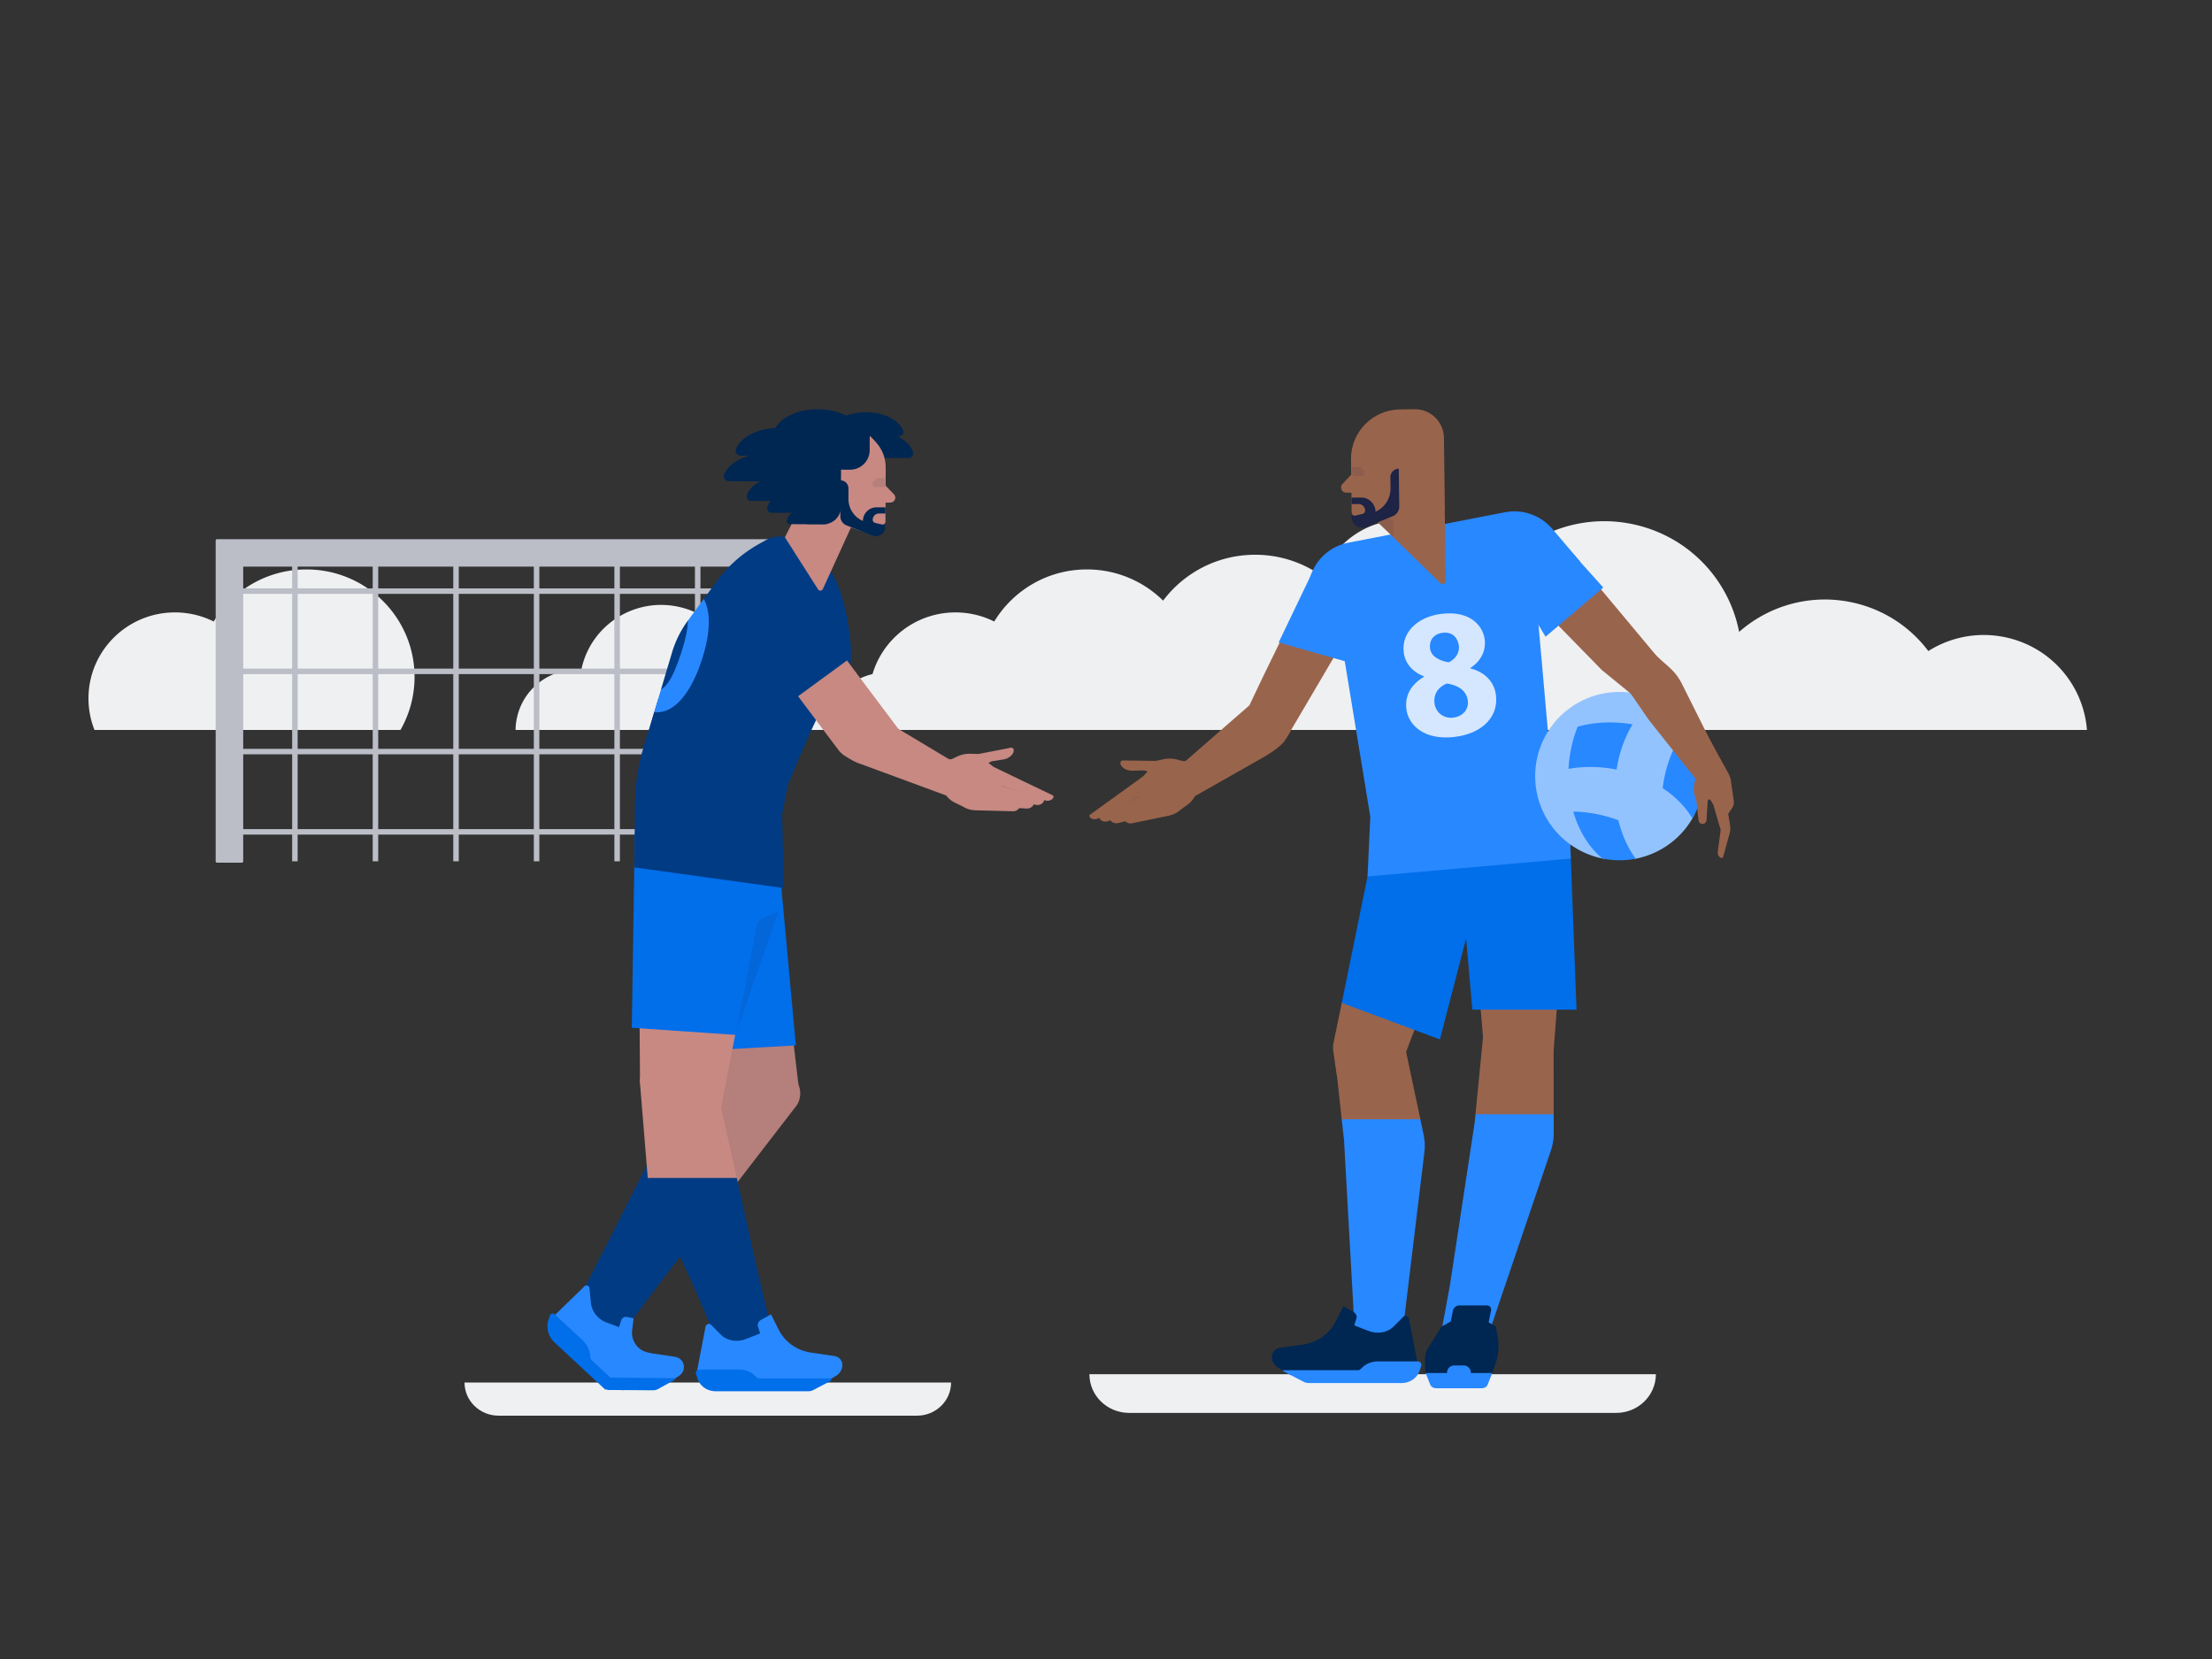 <svg xmlns="http://www.w3.org/2000/svg" viewBox="0 0 800 600" width="800" height="600"><rect x="0" y="0" width="800" height="600" fill="#333333" stroke="none"/><g transform="translate(32.0 188.0) rotate(0.0 361.5 38.0) scale(0.995 0.989)"><svg width="726.4" height="76.84" viewBox="0 0 726.4 76.84"><g fill="#eff0f2"><path d="M118.52 57.45c0 7.05-1.86 13.67-5.11 19.39H2.18A31.317 31.317 0 0 1 0 65.31c0-17.37 14.07-31.45 31.44-31.45 5.07 0 9.85 1.21 14.08 3.33 6.88-11.41 19.39-19.05 33.69-19.05 21.71 0 39.31 17.6 39.31 39.31zM726.4 76.84H155.24c.01-1.56.2-3.15.56-4.73 2.49-10.88 12.55-18.08 23.35-17.29.05-.23.09-.45.14-.68 3.65-15.95 19.53-25.92 35.48-22.27 11.81 2.7 20.33 12.11 22.49 23.28 6.51-5.76 15.6-8.41 24.72-6.32 6.71 1.53 12.29 5.37 16.12 10.48 2.1-1.33 4.43-2.32 6.88-2.9 3.84-13.03 15.89-22.55 30.17-22.55 5.06 0 9.84 1.21 14.08 3.33 6.88-11.41 19.39-19.05 33.69-19.05 10.8 0 20.59 4.36 27.69 11.41 7.61-10.19 19.76-16.78 33.46-16.78 9.09 0 17.49 2.91 24.35 7.85C452.83 8.59 464.39 0 477.95 0c14.87 0 27.32 10.32 30.6 24.18 10.91-17.66 32.19-27.3 53.56-22.41 19.88 4.55 34.24 20.39 37.87 39.21 10.96-9.7 26.28-14.16 41.64-10.65 11.3 2.59 20.7 9.05 27.13 17.66 8.18-5.2 18.35-7.25 28.55-4.92 16.45 3.76 27.89 17.78 29.1 33.77z"/></g></svg></g><g transform="translate(78.0 195.0) rotate(0.0 101.5 58.5) scale(0.996 0.992)"><svg width="203.799" height="117.94" viewBox="0 0 203.799 117.94"><g fill="#BBBDC7"><path d="M27.768 5.2h2v112.24h-2zm29.253 0h2v112.24h-2zm29.252 0h2v112.24h-2zm29.253 0h2v112.24h-2zm29.252 0h2v112.24h-2zm29.253 0h2v112.24h-2z"/><path d="M4.771 105.698h194.256v2H4.771zm0-29.253h194.256v2H4.771zm0-29.252h194.256v2H4.771zm0-29.253h194.256v2H4.771z"/></g><path d="M203.299 117.44h-9V9.5H9.5v107.94h-9V.5h202.799z" fill="#BBBDC7"/><path d="M203.299 117.94h-9a.5.5 0 0 1-.5-.5V10H10v107.44a.5.5 0 0 1-.5.5h-9a.5.5 0 0 1-.5-.5V.5A.5.5 0 0 1 .5 0h202.799a.5.5 0 0 1 .5.5v116.94a.5.5 0 0 1-.5.5zm-8.5-1h8V1H1v115.94h8V9.5a.5.5 0 0 1 .5-.5h184.799a.5.5 0 0 1 .5.5z" fill="#BBBDC7"/></svg></g><g transform="translate(168.0 500.0) rotate(0.0 88.0 6.0) scale(0.615 0.631)"><svg width="286.134" height="19.009" viewBox="0 0 286.134 19.009"><path d="M286.134 0c0 10.498-8.97 19.009-20.036 19.009H20.036C8.97 19.009 0 10.498 0 0z" fill="#eff0f2"/></svg></g><g transform="translate(198.0 148.0) rotate(0.0 91.5 177.5) scale(0.998 1)"><svg width="183.4" height="355.165" viewBox="0 0 183.4 355.165"><clipPath id="a"><path d="m33.719 126.178 10.808-36.161a49.876 49.876 0 0 1 7.6-15.257l9.037-12.294A49.259 49.259 0 0 1 76.91 48.593l2.355-1.31a10.163 10.163 0 0 1 7.702-.916c9.693 2.747 16.301 10.471 19.479 20.65 3.948 12.645 4.841 28.139 1.48 29.039-6.072 1.627-22.909 45.176-22.909 45.176l-44.801-5.193c-4.762-.552-7.869-5.269-6.497-9.861z"/></clipPath><path d="m76.154 140.235 4.507 17.383 10.672 89.917s-29.608 5.576-29.695 5.056l-28.316-92.575c-1.727-5.648 1.797-11.553 7.587-12.714z" fill="#c78982"/><path d="m37.586 270.403 21.993 21.161 30.878-39.99c2.525-4.222.697-9.7-3.857-11.56l-16.294-6.654-28.674 31.531c-1.697 1.722-3.063 3.584-4.046 5.512z" fill="#c78982"/><path d="m90.455 251.573-26.94 34.89-22.47 29.1-9.17 12.21-8.18 10.89-1.04 1.38-.36.49c-.17-.08-1.52-.64-3.39-1.4-.73-.3-1.53-.63-2.38-.97-1.5-.62-3.12-1.28-4.66-1.9-3.48-1.42-6.49-2.63-6.49-2.63l.13-.25 2.16-4.24 1.42-2.79 2.88-5.66.9-1.75 3.01-5.92 5.52-10.83 16.19-31.79c.59-1.15 1.31-2.28 2.16-3.37.58-.73 1.21-1.45 1.89-2.14l17.78-19.56-26.09-85.32c-1.73-5.64 1.79-11.55 7.58-12.71l35.25-7.07 4.51 17.39 10.29 86.7c.95 2.26.879 4.94-.5 7.25z" fill="#1d2445" opacity=".1"/><path d="m63.514 286.463-22.47 29.1-9.17 12.21-8.18 10.89-1.04 1.38-.36.49c-.17-.08-1.52-.64-3.39-1.4-.73-.3-1.53-.63-2.38-.97-1.5-.62-3.12-1.28-4.66-1.9-3.48-1.42-6.49-2.63-6.49-2.63l.13-.25 2.16-4.24 1.42-2.79 2.88-5.66.9-1.75 3.01-5.92 5.52-10.83 16.19-31.79c.59-1.15 1.31-2.28 2.16-3.37zM34.238 124.442l4.488-15.015 4.381-4.622-2.009-3.316 4.039-13.514a37.58 37.58 0 0 1 5.728-11.5l2.955-1.021 2.663-6.623 4.816-6.552a48.19 48.19 0 0 1 15.407-13.574L79 47.429c2.515-1.398 5.493-1.794 8.253-.979 9.536 2.818 16.045 10.489 19.191 20.566 3.948 12.645 4.841 28.139 1.48 29.039-6.072 1.627-22.909 45.176-22.909 45.176l-43.002-4.984c-5.698-.66-9.418-6.308-7.775-11.805z" fill="#013b84"/><path d="m55.248 142.949 12.506 5.371c.569.244.983.75 1.111 1.356l1.32 6.273a1.903 1.903 0 0 1-.627 1.839l-6.161 5.255a.884.884 0 0 1-1.421-.421l-.276-.933a3.29 3.29 0 0 1 .839-3.272l2.203-2.182-.936-4.035-2.518-.88-5.208 4.728a4.114 4.114 0 0 1-3.581.987l-12.502-2.526 3.22-12.424 10.702.554c.457.024.908.129 1.329.31z" fill="#c78982"/><path d="M100.35 17.586c.013-5.587 7.302-10.1 16.282-10.079 7.66.018 14.075 3.329 15.787 7.77.443 1.15-.445 2.382-1.677 2.379z" fill="#002652"/><path d="M101.598 9.687c.011-4.757 6.217-8.598 13.861-8.581 6.521.015 11.983 2.834 13.44 6.615.377.979-.379 2.028-1.428 2.025z" fill="#002652"/><path d="m122.328 21.092.074 20.993c-.068 2.482-2.535 4.178-4.877 3.352l-21.716-7.664z" fill="#c78982"/><path d="m120.588 33.843 3.718-.081c1.549-.034 2.316-1.895 1.24-3.01l-4.707-4.878zm-10.52-25.862-.478-.013a3.66 3.66 0 0 0-3.759 3.559l-.348 12.706 16.943.464.097-3.559c.194-7.073-5.382-12.964-12.455-13.157z" fill="#c78982"/><path d="m98.411 20.485 18.001 8.236-16.61 36.304a1 1 0 0 1-1.753.122L86.041 46.313l5.353-10.494z" fill="#c78982"/><path d="m122.16 35.778-10.621-.291.37-13.502 10.62.292z" fill="#c78982"/><path d="m105.559 5.338-5.029-.012c-5.496-.013-9.961 4.432-9.974 9.928l-.057 24.877 31.985.073.041-17.823c.021-9.39-7.575-17.021-16.966-17.043z" fill="#c78982"/><path d="m122.292 24.962-2.434-.006a1.065 1.065 0 0 0-.755.311l-1.015 1.011c-.673.67-.2 1.82.75 1.822l3.532.008" fill="#1d2445" opacity=".1"/><path d="m109.077 28.645-.009 3.769a8.697 8.697 0 0 0 5.241 8.002 4.935 4.935 0 0 1 4.946-4.924l3.239.007-.016 6.87c-.006 2.504-2.531 4.218-4.86 3.297l-9.231-3.648a3.555 3.555 0 0 1-2.248-3.313l.03-12.981a2.915 2.915 0 0 1 2.908 2.921z" fill="#002652"/><path d="m118.762 41.116 2.446.57a1.039 1.039 0 0 0 1.275-1.009l.007-2.959-2.345-.005a2.275 2.275 0 0 0-2.28 2.269 1.16 1.16 0 0 0 .897 1.134z" fill="#c78982"/><path d="m93.304 37.706 7.892 3.528.077-33.444a3.553 3.553 0 0 0-3.546-3.562l-1.599-.004c-7.616-.017-13.459 6.752-12.33 14.284l1.249 8.329a14.218 14.218 0 0 0 8.257 10.869z" fill="#002652"/><path d="m93.973 8.705 12.438.029-.061 26.629a6.224 6.224 0 0 1-6.239 6.21l-6.214-.014z" fill="#002652"/><path d="m102.141 6.395 14.645.034-.019 8.351a7.108 7.108 0 0 1-7.124 7.092l-7.537-.017zm-6.076 19.71c.013-5.587-7.256-10.133-16.235-10.154-7.66-.018-14.09 3.264-15.822 7.697-.448 1.148.434 2.384 1.666 2.387z" fill="#002652"/><path d="M102.091 33.226c.012-5.195-6.746-9.421-15.094-9.44-7.122-.016-13.1 3.035-14.711 7.156-.417 1.067.404 2.216 1.549 2.219z" fill="#002652"/><path d="M98.162 37.482c4.333.01 5.677-5.823 1.795-7.747-2.114-1.048-4.677-1.665-7.441-1.671-6.191-.014-11.39 3.038-12.791 7.161-.363 1.067.35 2.216 1.346 2.219z" fill="#002652"/><path d="M100.38 41.602c3.192.007 4.182-4.29 1.322-5.708-1.557-.772-3.446-1.226-5.482-1.231-4.561-.01-8.391 2.239-9.423 5.275-.267.786.258 1.633.992 1.634zm-.029-24.728c.013-5.587-7.256-10.133-16.235-10.154-7.66-.018-14.09 3.264-15.822 7.697-.448 1.148.434 2.384 1.666 2.387z" fill="#002652"/><path d="M114.227 10.154C114.24 4.567 106.971.021 97.992 0c-7.66-.018-14.09 3.264-15.822 7.697-.448 1.148.434 2.384 1.666 2.387z" fill="#002652"/><path d="m82.347 146.921 7.668 83.154-37.614 2.135-10.879-76.852z" fill="#016eea"/><g fill="#c78982"><path d="M183.349 140.441c-.473.896-1.645 1.376-2.856 1.081l-17.996-5.94-.792-6.198 21.284 10.205c.333.13.497.505.367.837-.003.005-.006.01-.007.015z"/><path d="M179.935 141.631c-.335.957-1.422 1.605-2.664 1.492l-18.678-3.207-1.703-6.012 22.563 6.939a.645.645 0 0 1 .486.774l-.004.014z"/><path d="M176.277 142.652c-.227.988-1.236 1.752-2.483 1.777l-18.918-1.123-2.357-5.788 23.191 4.403c.355.04.609.361.569.715-.001.006 0 .011-.002.016z"/><path d="M171.137 143.626c-.15.956-1.088 1.722-2.315 1.785l-13.831-.361c-2.998-.079-5.758-1.823-7.096-4.486l-.567-1.129 23.195 3.506a.661.661 0 0 1 .615.669l-.001.016z"/><path d="m153.526 144.06 5.221-7.316c1.152-3.229-.549-6.814-3.778-7.965l-4.911-1.751c-3.229-1.152-11.577.043-12.73 3.272l7.16 9.396a8.987 8.987 0 0 0 3.253 2.652l4.333 2.085a1.165 1.165 0 0 0 1.452-.373z"/><path d="m145.928 126.804 15.754 5.618-1.178-.49a2.317 2.317 0 0 1-1.073-3.355l.011-.042a2.779 2.779 0 0 1 1.913-1.266l3.784-.586a5.359 5.359 0 0 0 2.614-1.145c.5-.433.911-.944 1.103-1.483a1.86 1.86 0 0 0 .105-.878c-.007-.039-.014-.08-.025-.117a.915.915 0 0 0-1.136-.618l-11.561 2.241-2.807-.085a10.857 10.857 0 0 0-4.994 1.024l-2.344 1.111c-.055.028-.109.05-.166.071z"/><path d="M152.069 144.019c4.994 1.885 10.339-.444 11.938-5.201 1.6-4.757 1.186-7.838-6.145-12.027-4.634-2.648-10.339.444-11.938 5.201-1.6 4.757 1.151 10.143 6.145 12.027z"/><path d="M152.036 130.488 119.311 110.9l-16.006 8.611 3.516 4.945a20.007 20.007 0 0 0 7.013 3.962l33.153 12.204z"/><path d="M115.385 125.25c-2.904 2.336-7.403 1.377-10.05-2.142L75.712 83.724c-4.853-6.452-4.471-15.155.853-19.439l1.451-1.167c3.322-2.672 8.469-1.575 11.495 2.45l37.721 50.15zm-44.342 17.501 10.703 13.131-18.554 95.294c-.797 4.094-4.972 6.587-8.953 5.345-4.308-1.343-9.68-3.129-13.867-4.541a10.063 10.063 0 0 1-6.846-9.471l-.67-98.302z"/><path d="M36.344 278.033v-.01l-2.83-34.49c-.16-2.03.61-4.02 2.1-5.41l11.33-10.58c4.34-2.31 9.73-.21 11.36 4.43l10.3 46.05s-1.057 2.155-4.133 2.347c-6.309.394-16.902.945-22.811.638-2.575-.135-5.261-2.432-5.316-2.975z"/></g><path d="m82.905 150.123-13.85 76.214-38.5-2.624 1.071-69.529a5.96 5.96 0 0 1 6.197-5.864z" fill="#016eea"/><path d="m91.155 115.123-6.112 31.308.622 26.74-54.185-7.462.231-23.207a70.571 70.571 0 0 1 2.999-19.665l5.431-18.021zM59.014 72.56l23.68-17.31 25.965 35.522-23.68 17.309z" fill="#013b84"/><path d="m68.655 224.623 7.118-37.488a4.001 4.001 0 0 1 2.238-2.879l5.644-2.634z" fill="#1d2445" opacity=".1"/><g clip-path="url(#a)"><path d="M36.574 109.1c-8.307-2.678-8.714-13.945-4.8-26.253 4.071-12.626 11.165-21.254 19.472-18.575 8.554 2.758 8.628 14.213 4.794 26.104-4.308 13.361-11.307 21.355-19.417 18.74zm2.625-7.635c2.918.941 6.094-3.493 9.282-13.379 3.102-9.62 3.206-15.192.189-16.164-2.819-.909-6.171 3.394-9.337 13.215-3.28 10.004-3.051 15.388-.183 16.313z" fill="#2888ff"/></g><path d="M83.165 341.253c-.17.08-1.46.75-3.24 1.7-.7.37-1.46.78-2.27 1.21-1.43.76-2.98 1.59-4.44 2.37-3.31 1.78-6.17 3.31-6.17 3.31l-.11-.25-1.88-4.37-1.24-2.88-2.51-5.83-.77-1.81-2.63-6.1-4.8-11.16-15.11-32.78c-.85-1.98-1.41-4.23-1.65-6.63v-.01h32.26l7.34 32.85 3.53 14.85 3.15 13.25.4 1.68z" fill="#013b84"/><path d="m100.178 352.212 4.399-2.62c1.213-.723 2.057-1.958 2.244-3.284.274-1.949-.927-3.602-2.818-3.878l-8.342-1.216c-5.272-.769-9.621-3.836-11.919-8.407l-2.751-5.472-3.66 2.059c-.882.496-1.337 1.523-1.057 2.387l.801 2.472-5.018 1.97c-3.399 1.334-7.004.72-9.286-1.583l-3.524-3.555c-.617-.623-1.795-.156-1.976.784l-3.079 15.996.173 1.501a2.59 2.59 0 0 0 2.54 2.293z" fill="#2888ff"/><path d="m53.811 348.917.523 1.583c.942 2.848 3.552 4.665 6.7 4.665h33.473a4.15 4.15 0 0 0 1.905-.481l6.187-3.226c.464-.242.292-.944-.231-.944h-25.52c-.488 0-.93-.191-1.232-.531-1.516-1.71-3.736-2.668-6.188-2.668H55.053c-.825-.001-1.489.857-1.242 1.602z" fill="#016eea"/><path d="m.647 331.119 10.92 10.406 13.82 13.171c.818.028 5.544-.293 5.544-.293l4.199-13.537-.785-.458a7.493 7.493 0 0 1-3.709-6.828l.565-4.794-2.409-.495a1.79 1.79 0 0 0-2.058 1.2l-.802 2.475-4.596-1.705a8.675 8.675 0 0 1-5.623-7.284l-.504-5.103c-.087-.891-1.17-1.289-1.815-.665l-6.218 6.035-4.377 4.251-.378.366z" fill="#2888ff"/><path d="m11.996 337.186 2.423 10.081 17.358 4.527 12.045.246h.029l.187-.121 2.322-1.484 1.358-.87a3.738 3.738 0 0 0-1.457-6.848l-8.118-1.224a17.895 17.895 0 0 1-7.145-2.73 17.899 17.899 0 0 1-5.301-5.39l-6.551-3.308a1.786 1.786 0 0 0-.707 2.273l1.076 2.368-4.541 1.846a8.478 8.478 0 0 1-2.978.634z" fill="#2888ff"/><path d="m21.742 350.248-.034 4.441 16.584.127a3.592 3.592 0 0 0 1.759-.444l5.933-3.282c.315-.174.194-.654-.167-.657z" fill="#016eea"/><path d="m2.479 337.431 10.431 9.688 7.978 7.413c1.479.054 3.05.109 4.497.166.818.028 1.594.059 2.298.085l-11.578-10.759a1.802 1.802 0 0 1-.57-1.22 8.988 8.988 0 0 0-2.857-6.128l-2.932-2.726-6.948-6.453-.174-.162a1.075 1.075 0 0 0-1.753.462l-.506 1.59a7.77 7.77 0 0 0 2.114 8.044z" fill="#016eea"/></svg></g><g transform="translate(394.0 497.0) rotate(0.0 102.5 7.0) scale(0.716 0.736)"><svg width="286.134" height="19.009" viewBox="0 0 286.134 19.009"><path d="M286.134 0c0 10.498-8.97 19.009-20.036 19.009H20.036C8.97 19.009 0 10.498 0 0z" fill="#eff0f2"/></svg></g><g transform="translate(394.0 148.0) rotate(0.0 116.5 177.0) scale(1 0.998)"><svg width="233.089" height="354.791" viewBox="0 0 233.089 354.791"><path d="M164.924 262.493c.01 2.05-23.59-3.99-23.59-3.99l-1.71-3 3.05-31.14 25.2 1.35.04 29.79z" fill="#99644c"/><path d="M167.924 262.493c.01 2.05-.33 4.09-.98 6.03l-10.86 32.05-3.69 10.91-2.02 5.97-.6 1.76-1.93 5.71-.95 2.81-1.45 4.28-.08.24s-17.91 2.09-18.08 2.09l3.13-17.05 2.04-13.44 6.88-45.35.29-3h28.29z" fill="#2888ff"/><path d="m170.878 125.832 1.366 2.402a30.06 30.06 0 0 1 2.824 22.932l-1.333 4.779-5.893 77.026s-25.304-3.292-25.346-3.777l-8.368-99.116z" fill="#99644c"/><path d="m144.472 140.338.608 2.696a30.053 30.053 0 0 1-3.973 22.759l-2.668 4.186-27.045 71.174-21.823.801-1.34-9.048a10.073 10.073 0 0 1 .099-3.51l2.981-14.446 4.001-4.848 12.765-76.399z" fill="#99644c"/><path d="m96.094 265.023-4.84-7.7-2.88-26.39 24.94-3.85 6.38 30.24-1.79 5.75c.42 2.01-21.81 1.95-21.81 1.95z" fill="#99644c"/><path d="M122.827 349.627h22.695l1.329-3.705a18.706 18.706 0 0 0 .851-9.351l-.682-4.155-9.772-5.508-9.832 5.508-4.914 7.769a7.444 7.444 0 0 0-1.151 4.081l.056 3.96a1.42 1.42 0 0 0 1.42 1.401z" fill="#002652"/><path d="M125.345 354.791h16.6c.935 0 1.767-.51 2.068-1.27l1.68-4.238h-24.096l1.68 4.238c.301.759 1.133 1.27 2.068 1.27z" fill="#2888ff"/><path d="M133.725 324.782h10.026c1.034 0 1.703.838 1.496 1.872l-1.945 9.682c-.208 1.034-1.214 1.872-2.248 1.872h-10.027c-1.034 0-1.703-.838-1.496-1.872l1.945-9.682c.208-1.034 1.215-1.872 2.249-1.872z" fill="#002652"/><path d="M135.366 346.529h-3.442a2.59 2.59 0 0 0-2.582 2.582 2.59 2.59 0 0 0 2.582 2.582h3.442a2.59 2.59 0 0 0 2.582-2.582 2.59 2.59 0 0 0-2.582-2.582z" fill="#2888ff"/><g fill="#99644c"><path d="M.104 147.772c.625.798 1.863 1.062 3.003.555l16.653-9.047-.323-6.24L.308 146.869a.646.646 0 0 0-.212.889l.008.014z"/><path d="M3.676 148.336c.5.882 1.684 1.327 2.887.994l17.81-6.479.606-6.219L4.01 147.473a.646.646 0 0 0-.334.863z"/><path d="M7.457 148.69c.399.932 1.528 1.504 2.76 1.307l18.417-4.471 1.289-6.115-22.037 8.459a.646.646 0 0 0-.429.82z"/><path d="M12.688 148.734c.318.914 1.377 1.501 2.596 1.345l13.546-2.816c2.936-.611 5.342-2.819 6.185-5.677l.357-1.212-22.202 7.576a.661.661 0 0 0-.482.784z"/><path d="m30.096 146.028-6.439-6.271c-1.708-2.973-.672-6.803 2.3-8.51l4.521-2.597c2.973-1.708 11.4-2.018 13.109.955l-5.374 10.52a8.988 8.988 0 0 1-2.729 3.188l-3.893 2.822a1.164 1.164 0 0 1-1.495-.107z"/><path d="M34.503 127.695 20 136.026l1.072-.692a2.317 2.317 0 0 0 .459-3.492l-.018-.04a2.772 2.772 0 0 0-2.107-.905l-3.828.096a5.368 5.368 0 0 1-2.776-.661c-.569-.337-1.065-.767-1.349-1.263a1.85 1.85 0 0 1-.259-.845c0-.04-.001-.081.004-.12a.914.914 0 0 1 1.008-.81l11.775.148 2.747-.583a10.83 10.83 0 0 1 5.096.12l2.504.677c.058.016.114.029.175.039z"/><path d="M31.523 145.729c-4.579 2.743-10.252 1.403-12.673-2.994s-2.561-7.502 3.908-12.929c4.089-3.43 10.252-1.403 12.673 2.994 2.42 4.397.67 10.186-3.908 12.929zM81.79 57.85 62.526 97.483l-4.75 10.011 13.269 11.992 31.11-53.008z"/></g><path d="M100.948 68.406 94.844 92.03 68.45 84.507l12.308-25.712c1.166-2.435 4.296-3.148 6.401-1.458z" fill="#2888ff"/><path d="m173.116 136.147 3.055 81.459h-37.675l-6.618-75.349z" fill="#016eea"/><path d="m147.04 150.049-20.274 78.333-35.496-13.246 15.016-73.863z" fill="#016eea"/><path d="m103.127 157.059 65.046-13.76-7.589-85.966-72.457 8.228z" fill="#2888ff"/><path d="m29.148 132.407 28.718-25.097 11.817 3.847c2.774.903 3.957 4.175 2.402 6.642l-1.678 2.664c-1.695 2.117-5.855 4.83-8.247 6.107l-26.24 14.911z" fill="#99644c"/><path d="m121.164 269.183-4.06 33.59-1.38 11.44-.75 6.25-.23 1.85-.72 5.98-.36 2.95-.53 4.48-.04.26s-3 .45-6.47.98c-1.54.24-3.16.48-4.66.72-.83.12-1.61.24-2.32.35h-3.48l-.09-1.53-.67-12.1-.76-13.58-2.55-45.8-.84-7.7h28.44l1.21 5.75c.42 2.01.51 4.07.26 6.11z" fill="#2888ff"/><path d="m72.657 349.953-4.399-2.62c-1.213-.723-2.057-1.958-2.244-3.284-.274-1.949.927-3.602 2.818-3.878l8.342-1.216c5.272-.769 9.621-3.836 11.919-8.407l2.751-5.472 3.66 2.059c.882.496 1.337 1.523 1.057 2.387l-.801 2.472 5.018 1.97c3.399 1.334 7.004.72 9.286-1.583l3.524-3.555c.617-.623 1.795-.156 1.976.784l3.079 15.996-.434 3.765z" fill="#002652"/><path d="m120.025 346.658-.523 1.583c-.942 2.848-3.552 4.665-6.7 4.665H79.329a4.15 4.15 0 0 1-1.905-.481l-7.382-3.85c-.158-.082-.099-.32.079-.32h26.868c.488 0 .93-.191 1.232-.531 1.516-1.71 3.736-2.667 6.188-2.667h14.375c.824-.002 1.488.856 1.241 1.601zM93.646 48.373l56.602-11.026a18 18 0 0 1 17.157 6.01l10.18 11.976-104 23 6.552-18.346a17.997 17.997 0 0 1 13.509-11.614z" fill="#2888ff"/><path d="M111.967 19.305 97.412 34.25l29.579 28.81c.718.699 1.923.181 1.908-.822l-.404-26.834zM96.781 30.281l-3.919-.043c-1.633-.017-2.463-1.971-1.341-3.158l4.904-5.194z" fill="#99644c"/><path d="m112.291.071 5.299-.07c5.791-.076 10.548 4.557 10.625 10.347l.346 26.215-33.705.444-.248-18.782C94.477 8.33 102.395.201 112.291.071z" fill="#99644c"/><path d="m103.917 40.965 3.378-1.443a1.873 1.873 0 0 1 2.609 1.697l.062 4.769M94.76 20.943l2.565-.034c.298-.004.586.111.799.318l1.082 1.054c.717.699.232 1.915-.769 1.928l-3.103.041" fill="#1d2445" opacity=".1"/><path d="m108.851 24.672.052 3.971a9.166 9.166 0 0 1-5.431 8.493 5.2 5.2 0 0 0-5.269-5.132l-3.413.045.095 7.24c.035 2.639 2.715 4.415 5.159 3.419l9.686-3.95a3.744 3.744 0 0 0 2.33-3.518l-.181-13.679a3.07 3.07 0 0 0-3.028 3.111z" fill="#1d2445"/><path d="m98.789 37.925-2.571.63a1.095 1.095 0 0 1-1.355-1.049l-.041-3.118 2.472-.033a2.397 2.397 0 0 1 2.429 2.365 1.228 1.228 0 0 1-.934 1.205z" fill="#99644c"/><path d="M127.411 74.142c10.075-1.194 14.941 4.144 15.561 9.38.44 3.712-1.116 7.593-5.173 10.224l.024.199c4.43 1.088 8.566 4.227 9.217 9.728.927 7.821-5.007 13.901-15.015 15.087-10.936 1.296-16.704-4.271-17.395-10.104-.612-5.169 1.945-9.102 6.408-11.714l-.016-.132c-4.435-1.693-6.905-4.962-7.353-8.74-.864-7.29 5.125-12.906 13.674-13.919zm4.188 37.611c3.513-.416 5.623-3.019 5.262-6.067-.448-3.778-3.564-5.694-7.601-6.291-3.204 1.321-4.843 3.934-4.474 7.05.303 3.123 3.034 5.756 6.747 5.316zm-3.843-30.729c-3.447.408-4.895 2.932-4.581 5.584.346 2.916 3.15 4.466 6.722 5.118 2.241-.937 4.045-3.302 3.731-5.953-.322-2.717-2.161-5.188-5.806-4.756z" fill="#d4e7ff"/><path d="m101.584 147.833-1 21.5 73.5-6.5-1-29z" fill="#2888ff"/><path d="M218.683 118.7a30.425 30.425 0 0 1 3.033 8.69c.449 2.434-1.404 4.89-1.547 7.315-.281 4.784.316 9.449-2.095 13.591a30.294 30.294 0 0 1-12.101 11.623 30.45 30.45 0 0 1-8.383 2.972c-1.956.382-3.925-1.432-5.882-1.435-2.085-.003-4.156 1.782-6.18 1.364-8.594-1.792-16.353-7.248-20.774-15.611-7.87-14.888-2.187-33.343 12.71-41.218 14.889-7.871 33.349-2.178 41.219 12.709z" fill="#93c3ff"/><path d="M173.32 129.599c-.016.246-.022.489-.035.733 5.226-.927 10.943-.943 16.8.143.193.036.38.079.572.117.934-6.134 2.972-11.721 5.798-16.393-7.059-1.196-13.895-.812-19.878.853-1.761 4.401-2.909 9.316-3.257 14.547zm48.396-2.209a30.577 30.577 0 0 1-3.642 20.906c-2.447-4.158-6.138-7.931-10.748-10.98.772-6.392 2.733-12.247 5.548-17.151 3.442 2.06 6.423 4.511 8.842 7.225zm-24.125 35.501c-4.04.789-8.138.739-12.062-.071-4.786-3.94-8.487-9.913-10.539-17.006 2.605.048 5.263.306 7.958.804a49.951 49.951 0 0 1 8.373 2.338c1.261 5.317 3.418 10.081 6.27 13.935z" fill="#2888ff"/><path d="m219.404 134.161-17.171-21.679-6.863-10.016 6.237-16.166 8.112 7.238a20.018 20.018 0 0 1 4.808 6.462l13.485 27.001z" fill="#99644c"/><path d="m228.563 162.617.011.001a.49.49 0 0 0 .598-.339l2.391-8.613a6.496 6.496 0 0 0 .142-2.849l-.681-4.163 1.447-2.187c.51-.761.712-1.688.577-2.59l-1.143-7.805-.01-.064c-.031-.275-.584-1.669-.584-1.669l-9.152-16.607.569 11.294c-2.532 1.741-2.85 3.35-3.292 5.499l-.768 3.778a7.797 7.797 0 0 0 .383 4.09c.311.798.504 1.634.577 2.49.234 2.417.679 6.215.679 6.215.127.63.644 1.096 1.274 1.167l.139.016a1.427 1.427 0 0 0 1.478-1.369c.039-.793.321-5.514.437-6.987l.001-.011a.572.572 0 0 1 .429-.494.536.536 0 0 1 .588.242l.968 1.579 2.683 9.178-1.047 8.122a1.93 1.93 0 0 0 1.274 2.066zm-74.029-99.663 30.773 31.543 11.61 9.502 11.977-10.069-39.347-47.218z" fill="#99644c"/><path d="m169.547 46.458 16.297 18.159-20.874 17.819-17.31-29.019z" fill="#2888ff"/></svg></g></svg>